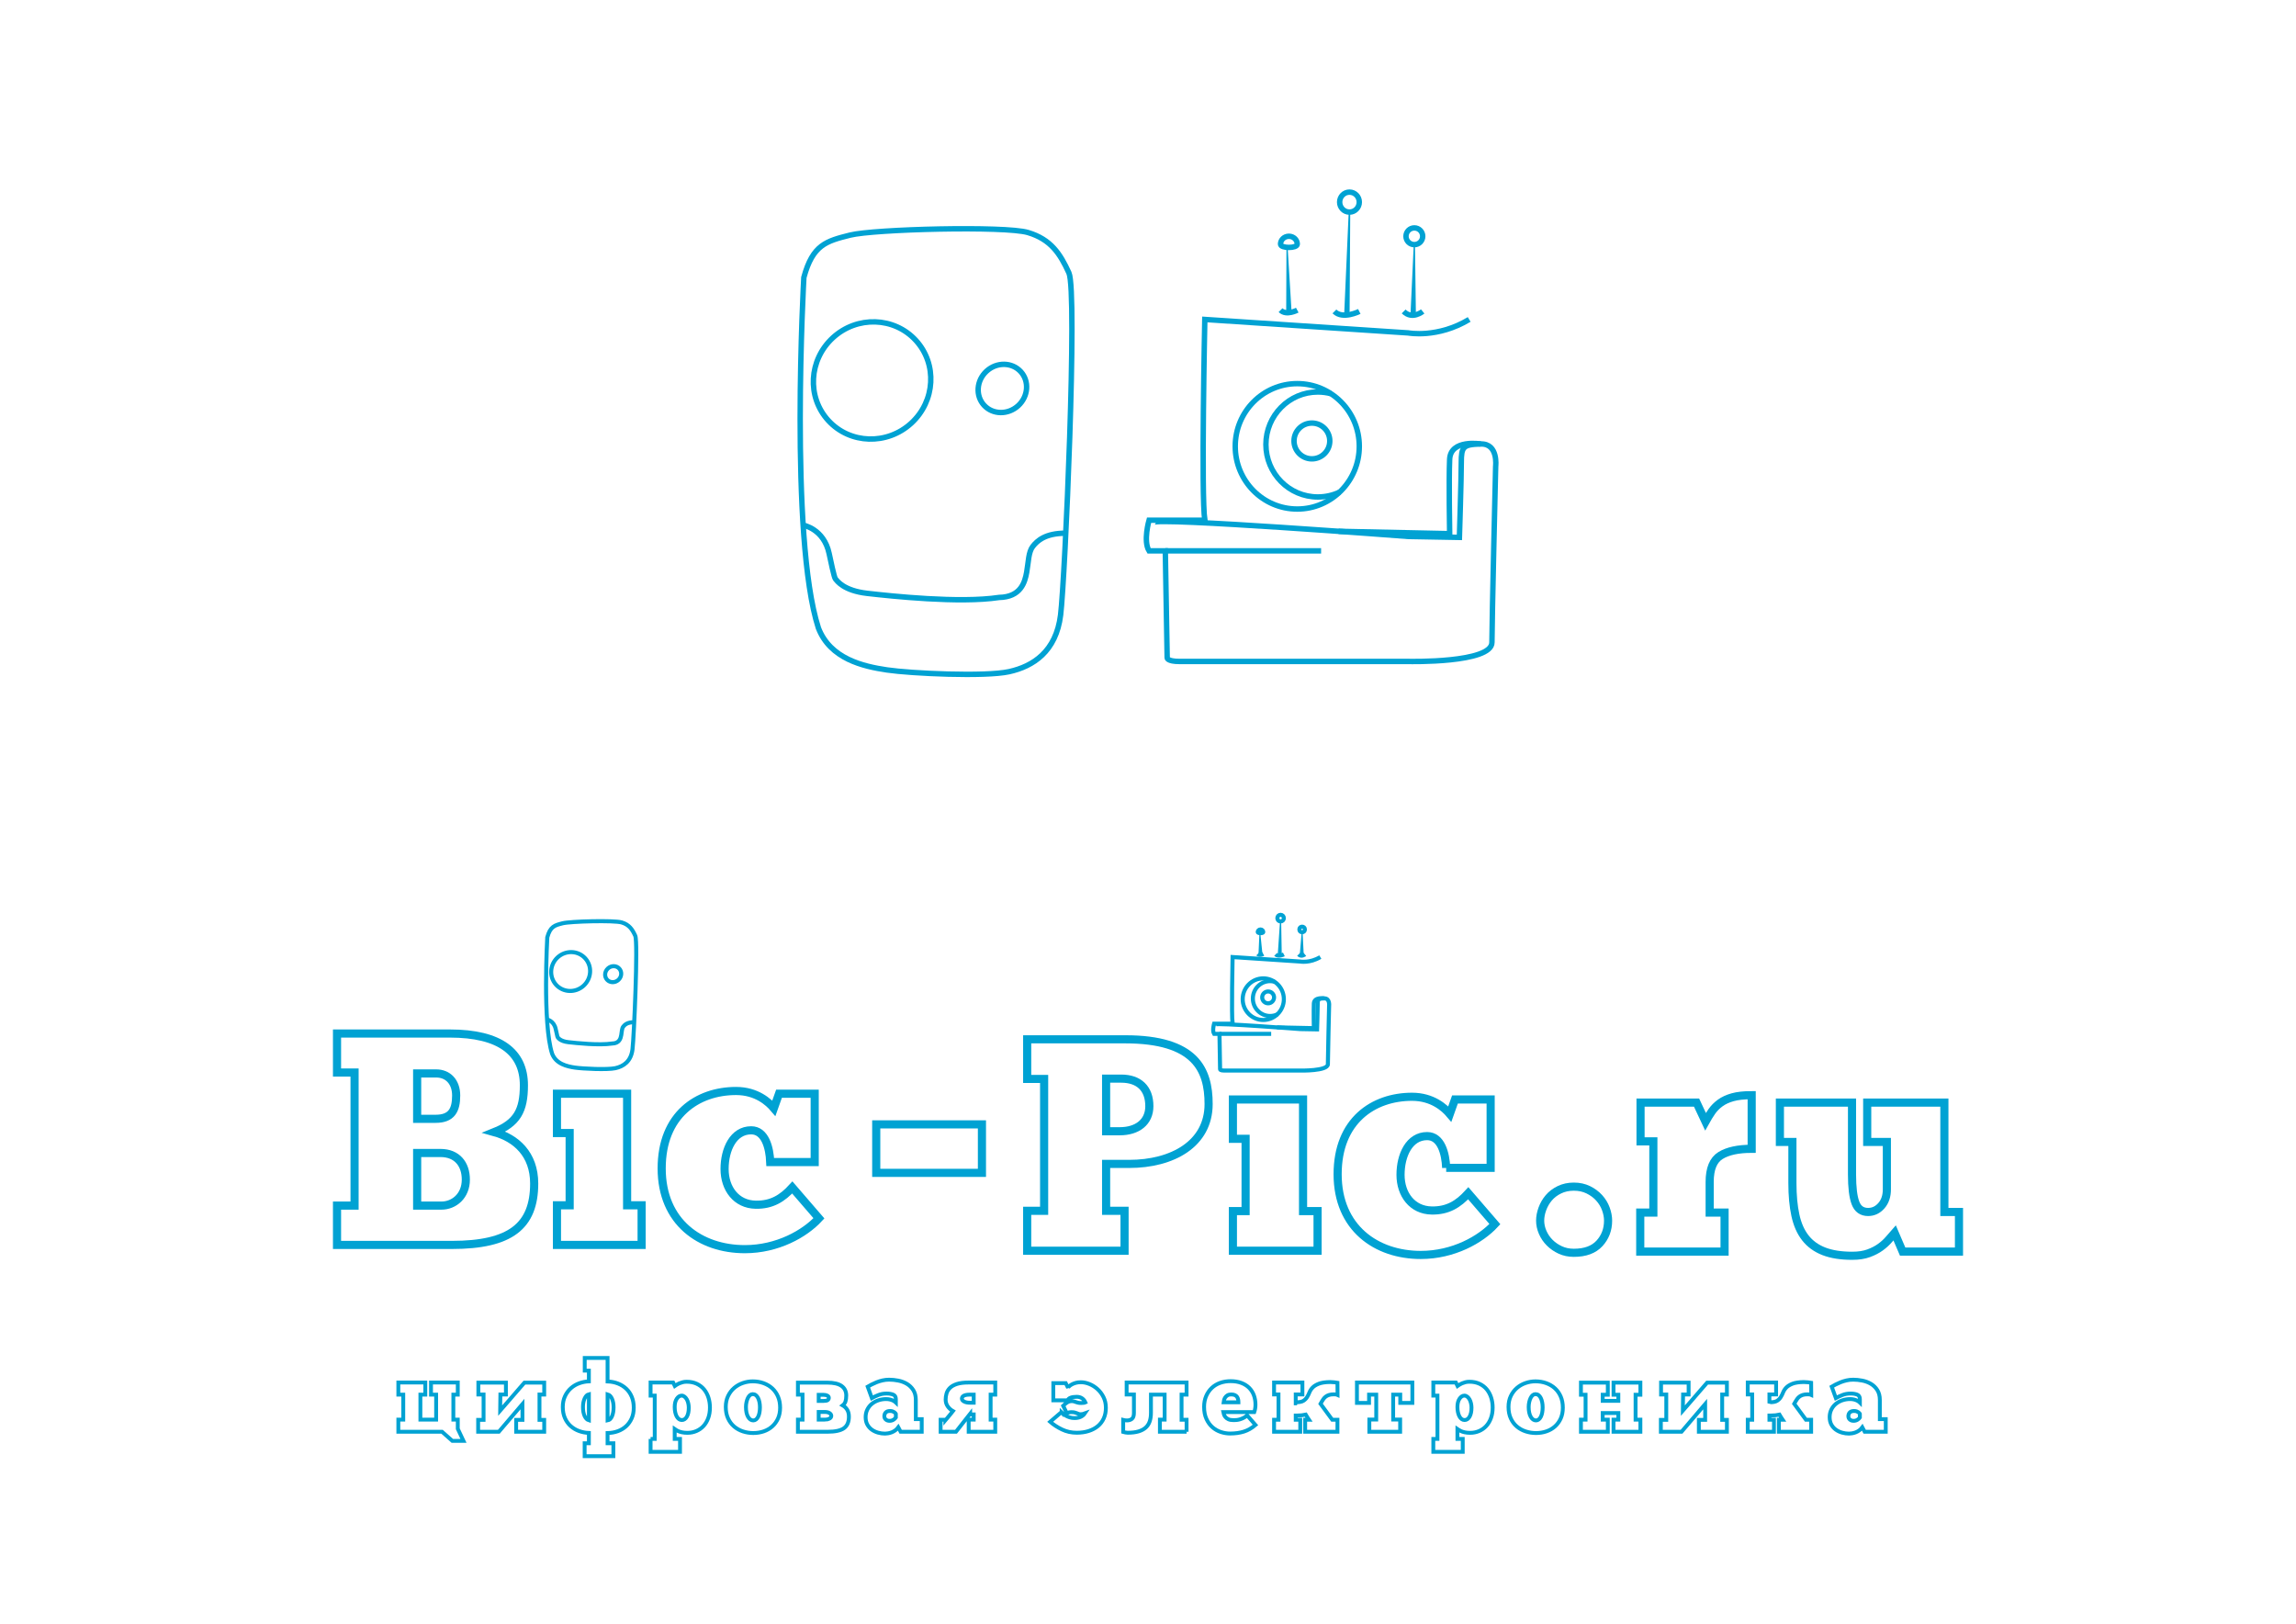 <?xml version="1.0" encoding="utf-8"?>
<!-- Generator: Adobe Illustrator 16.0.0, SVG Export Plug-In . SVG Version: 6.00 Build 0)  -->
<!DOCTYPE svg PUBLIC "-//W3C//DTD SVG 1.1//EN" "http://www.w3.org/Graphics/SVG/1.1/DTD/svg11.dtd">
<svg version="1.1" id="Layer_1" xmlns="http://www.w3.org/2000/svg" xmlns:xlink="http://www.w3.org/1999/xlink" x="0px" y="0px"
	 width="1190.55px" height="841.89px" viewBox="0 0 1190.55 841.89" enable-background="new 0 0 1190.55 841.89"
	 xml:space="preserve">
<g>
	<g>
		<path fill="none" stroke="#00A2D3" stroke-width="2.816" stroke-miterlimit="10" d="M416.825,143.849
			c0,0-7.598,134.641,7.54,181.726c6.141,16.031,23.203,19.925,35.585,21.754c12.385,1.833,50.874,3.637,63.309,0.895
			c12.427-2.747,24.371-10.39,26.703-29.419c2.332-19.024,8.814-167.465,4.305-177.333c-4.516-9.872-9.344-17.388-21.224-20.915
			c-11.882-3.529-79.875-1.771-92.261,1.343C428.396,125.013,421.437,126.858,416.825,143.849z"/>
		<path fill="none" stroke="#00A2D3" stroke-width="2.816" stroke-miterlimit="10" d="M416.456,272.268
			c0,0,10.755,1.821,13.479,14.707c2.717,12.883,3.007,12.895,3.553,13.497c0.547,0.593,3.902,5.754,16.166,7.149
			c12.257,1.395,47.914,5.245,68.395,2.128c11.329-0.223,13.381-7.869,14.33-13.132c0.943-5.259,0.869-10.402,3.152-13.322
			c2.281-2.915,6.44-6.889,17.124-6.856"/>
		<path fill="none" stroke="#00A2D3" stroke-width="2.816" stroke-miterlimit="10" d="M429.524,218.03
			c11.217,12.241,30.464,12.855,42.996,1.381c12.52-11.479,13.588-30.707,2.371-42.946c-11.218-12.241-30.469-12.862-42.994-1.384
			C419.372,186.562,418.31,205.789,429.524,218.03z"/>
		<path fill="none" stroke="#00A2D3" stroke-width="2.816" stroke-miterlimit="10" d="M529.283,192.664
			c4.535,4.944,3.944,12.858-1.31,17.673c-5.256,4.816-13.189,4.712-17.719-0.236c-4.535-4.943-3.945-12.858,1.302-17.671
			C516.819,187.614,524.748,187.72,529.283,192.664z"/>
	</g>
	<g>
		
			<line fill="none" stroke="#00A2D3" stroke-width="2.816" stroke-miterlimit="10" x1="604.254" y1="285.588" x2="685.035" y2="285.588"/>
		<path fill="none" stroke="#00A2D3" stroke-width="2.816" stroke-miterlimit="10" d="M767.836,230.176
			c0,0-15.66-2.647-16.143,7.95c-0.479,10.602,0,38.547,0,38.547l-57.59-1.214"/>
		<path fill="none" stroke="#00A2D3" stroke-width="2.816" stroke-miterlimit="10" d="M597.987,270.895
			c0.728-2.893,132.263,7.225,132.263,7.225l26.504,0.482c0,0,0.969-30.597,0.969-38.786c0-8.191,0.955-9.395,10.113-9.64
			c9.156-0.241,7.713,11.565,7.713,11.565s-1.932,80.469-1.932,91.311c0,10.839-43.119,9.879-43.119,9.879s-112.027,0-118.772,0
			c-6.751,0-6.509-1.929-6.509-1.929l-0.963-55.414h-8.431c-3.134-5.061,0-15.891,0-15.891h28.906
			c-1.924-12.038,0-104.082,0-104.082l105.521,6.985c0,0,15.184,2.894,31.568-6.985"/>
		<path fill="none" stroke="#00A2D3" stroke-width="2.816" stroke-miterlimit="10" d="M704.838,231.401
			c0,17.95-14.4,32.507-32.162,32.507c-17.764,0-32.163-14.557-32.163-32.507c0-17.953,14.399-32.508,32.163-32.508
			C690.438,198.894,704.838,213.448,704.838,231.401z"/>
		<path fill="none" stroke="#00A2D3" stroke-width="2.816" stroke-miterlimit="10" d="M694.652,255.137
			c-3.445,1.612-7.273,2.513-11.318,2.513c-14.865,0-26.92-12.186-26.92-27.208c0-15.028,12.055-27.213,26.92-27.213
			c2.352,0,4.635,0.306,6.813,0.879"/>
		<path fill="none" stroke="#00A2D3" stroke-width="2.816" stroke-miterlimit="10" d="M689.539,228.611
			c0,5.121-4.151,9.276-9.276,9.276c-5.118,0-9.275-4.155-9.275-9.276c0-5.122,4.157-9.274,9.275-9.274
			C685.388,219.337,689.539,223.489,689.539,228.611z"/>
		<path fill="none" stroke="#00A2D3" stroke-width="2.816" stroke-miterlimit="10" d="M672.676,160.797c0,0-5.658,3.012-8.674,0"/>
		<path fill="none" stroke="#00A2D3" stroke-width="2.816" stroke-miterlimit="10" d="M704.838,161.468c0,0-8.574,4.306-12.893,0"
			/>
		<path fill="none" stroke="#00A2D3" stroke-width="2.816" stroke-miterlimit="10" d="M737.719,161.468c0,0-5.444,4.428-9.875,0"/>
		
			<ellipse fill="none" stroke="#00A2D3" stroke-width="2.816" stroke-miterlimit="10" cx="699.745" cy="104.784" rx="5.093" ry="5.177"/>
		<path fill="none" stroke="#00A2D3" stroke-width="2.816" stroke-miterlimit="10" d="M737.719,122.491
			c0,2.396-1.934,4.338-4.33,4.338c-2.393,0-4.342-1.941-4.342-4.338c0-2.395,1.949-4.337,4.342-4.337
			C735.785,118.154,737.719,120.097,737.719,122.491z"/>
		<path fill="none" stroke="#00A2D3" stroke-width="2.816" stroke-miterlimit="10" d="M672.676,126.587
			c0,2.261-8.674,2.261-8.674,0c0-2.264,1.941-4.096,4.338-4.096C670.734,122.491,672.676,124.323,672.676,126.587z"/>
		<g>
			<polygon fill="#00A2D3" points="666.932,162.136 667.07,128.291 667.684,128.273 669.747,162.056 			"/>
		</g>
		<g>
			<polygon fill="#00A2D3" points="700.146,109.972 699.805,163.353 696.989,163.281 699.34,109.95 			"/>
		</g>
		<g>
			<polygon fill="#00A2D3" points="733.715,126.834 734.189,163.341 731.374,163.294 733.064,126.823 			"/>
		</g>
	</g>
</g>
<g>
	<g>
		<g>
			<path fill="none" stroke="#00A2D3" stroke-width="2.108" stroke-miterlimit="10" d="M283.785,485.96
				c0,0-2.52,44.683,2.504,60.309c2.038,5.32,7.7,6.611,11.811,7.22c4.109,0.606,16.883,1.206,21.009,0.296
				c4.122-0.911,8.088-3.447,8.862-9.762s2.924-55.576,1.43-58.852c-1.5-3.276-3.102-5.771-7.047-6.941
				c-3.94-1.171-26.507-0.586-30.616,0.445C287.628,479.71,285.317,480.321,283.785,485.96z"/>
			<path fill="none" stroke="#00A2D3" stroke-width="2.108" stroke-miterlimit="10" d="M283.664,528.577
				c0,0,3.568,0.606,4.475,4.881c0.901,4.275,0.996,4.279,1.177,4.479c0.182,0.198,1.295,1.91,5.366,2.374
				c4.068,0.462,15.899,1.739,22.698,0.705c3.76-0.073,4.439-2.61,4.756-4.356c0.313-1.746,0.288-3.453,1.046-4.422
				c0.758-0.968,2.138-2.286,5.683-2.275"/>
			
				<ellipse transform="matrix(-0.737 0.675 -0.675 -0.737 853.687 675.418)" fill="none" stroke="#00A2D3" stroke-width="2.108" stroke-miterlimit="10" cx="295.53" cy="503.681" rx="10.21" ry="9.977"/>
			<path fill="none" stroke="#00A2D3" stroke-width="2.108" stroke-miterlimit="10" d="M321.106,502.16
				c1.507,1.642,1.31,4.267-0.433,5.864c-1.746,1.6-4.378,1.564-5.88-0.078c-1.508-1.641-1.31-4.267,0.432-5.864
				C316.972,500.484,319.604,500.52,321.106,502.16z"/>
		</g>
		<path fill="none" stroke="#00A2D3" stroke-width="4.217" stroke-miterlimit="10" d="M174.756,625.045h9.094v-68.993h-9.094
			v-20.227h58.486c26.029,0,38.417,9.722,38.417,26.813c0,13.171-3.606,19.601-15.367,24.303
			c11.29,3.138,20.699,11.448,20.699,26.658c0,22.108-12.388,31.829-42.65,31.829h-59.585V625.045z M216.309,580.044h9.564
			c8.311,0,10.663-4.548,10.663-12.073c0-7.215-4.391-11.447-10.35-11.447h-9.878V580.044z M228.853,625.045
			c6.586,0,12.7-5.018,12.7-13.486c0-7.995-4.547-13.797-13.171-13.797h-12.073v27.283H228.853z"/>
		<path fill="none" stroke="#00A2D3" stroke-width="4.217" stroke-miterlimit="10" d="M288.799,645.429v-20.54h6.587v-37.478
			h-6.587v-20.384h36.376v57.861h7.527v20.54H288.799z"/>
		<path fill="none" stroke="#00A2D3" stroke-width="4.217" stroke-miterlimit="10" d="M399.392,602.467
			c-0.313-7.527-2.664-16.464-9.879-16.464c-9.248,0-13.795,9.877-13.795,20.071c0,10.191,6.115,18.346,16.15,18.502
			c8.311,0.156,13.8-3.294,18.972-8.938l13.799,15.991c-7.371,7.997-21.482,15.995-38.416,15.995
			c-23.052,0-43.123-13.954-43.123-41.865c0-27.753,18.507-40.142,38.577-40.142c10.661,0,16.933,5.801,19.597,8.938l2.669-7.528
			h18.502v35.439H399.392z"/>
	</g>
	<g>
		<g>
			
				<line fill="none" stroke="#00A2D3" stroke-width="2.108" stroke-miterlimit="10" x1="632.341" y1="535.998" x2="659.147" y2="535.998"/>
			<path fill="none" stroke="#00A2D3" stroke-width="2.108" stroke-miterlimit="10" d="M686.627,517.61
				c0,0-5.196-0.879-5.356,2.639s0,12.791,0,12.791l-19.111-0.403"/>
			<path fill="none" stroke="#00A2D3" stroke-width="2.108" stroke-miterlimit="10" d="M630.261,531.122
				c0.24-0.959,43.893,2.398,43.893,2.398l8.797,0.16c0,0,0.32-10.154,0.32-12.873s0.318-3.117,3.356-3.197
				c3.039-0.081,2.558,3.838,2.558,3.838s-0.638,26.703-0.638,30.301s-14.311,3.279-14.311,3.279s-37.181,0-39.416,0
				c-2.241,0-2.163-0.641-2.163-0.641l-0.316-18.39h-2.801c-1.037-1.679,0-5.272,0-5.272h9.596c-0.639-3.996,0-34.541,0-34.541
				l35.018,2.316c0,0,5.037,0.961,10.477-2.316"/>
			
				<ellipse fill="none" stroke="#00A2D3" stroke-width="2.108" stroke-miterlimit="10" cx="655.048" cy="518.016" rx="10.674" ry="10.788"/>
			<path fill="none" stroke="#00A2D3" stroke-width="2.108" stroke-miterlimit="10" d="M662.34,525.894
				c-1.146,0.533-2.413,0.832-3.755,0.832c-4.934,0-8.937-4.043-8.937-9.028c0-4.988,4.003-9.03,8.937-9.03
				c0.777,0,1.535,0.101,2.261,0.291"/>
			<circle fill="none" stroke="#00A2D3" stroke-width="2.108" stroke-miterlimit="10" cx="657.565" cy="517.09" r="3.078"/>
			<path fill="none" stroke="#00A2D3" stroke-width="2.108" stroke-miterlimit="10" d="M655.047,494.585c0,0-1.878,0.999-2.878,0"
				/>
			<path fill="none" stroke="#00A2D3" stroke-width="2.108" stroke-miterlimit="10" d="M665.722,494.807c0,0-2.846,1.431-4.279,0"
				/>
			<path fill="none" stroke="#00A2D3" stroke-width="2.108" stroke-miterlimit="10" d="M676.633,494.807c0,0-1.808,1.471-3.278,0"
				/>
			<path fill="none" stroke="#00A2D3" stroke-width="2.108" stroke-miterlimit="10" d="M665.722,475.996
				c0,0.949-0.759,1.718-1.694,1.718c-0.931,0-1.688-0.769-1.688-1.718s0.757-1.72,1.688-1.72
				C664.963,474.276,665.722,475.047,665.722,475.996z"/>
			<circle fill="none" stroke="#00A2D3" stroke-width="2.108" stroke-miterlimit="10" cx="675.194" cy="481.872" r="1.439"/>
			<path fill="none" stroke="#00A2D3" stroke-width="2.108" stroke-miterlimit="10" d="M655.047,483.231c0,0.75-2.878,0.75-2.878,0
				s0.643-1.359,1.437-1.359C654.4,481.872,655.047,482.481,655.047,483.231z"/>
			<g>
				<polygon fill="#00A2D3" points="652.552,495.046 653.059,483.801 653.518,483.788 654.659,494.986 				"/>
			</g>
			<g>
				<polygon fill="#00A2D3" points="664.329,477.722 664.637,495.448 662.529,495.396 663.726,477.707 				"/>
			</g>
			<g>
				<polygon fill="#00A2D3" points="675.438,483.315 676.048,495.438 673.94,495.403 674.952,483.308 				"/>
			</g>
		</g>
		<path fill="none" stroke="#00A2D3" stroke-width="4.217" stroke-miterlimit="10" d="M583.433,538.825
			c36.378,0,43.274,15.68,43.274,33.554c0,20.7-18.815,31.049-41.236,31.049h-11.917v24.305h9.563v20.696h-50.491v-20.696h8.784
			v-68.367h-8.784v-20.54H583.433z M573.554,586.493h7.054c9.097,0,15.368-4.704,15.368-13.015c0-9.253-5.489-14.27-14.582-14.27
			h-7.84V586.493z"/>
		<path fill="none" stroke="#00A2D3" stroke-width="4.217" stroke-miterlimit="10" d="M639.3,648.429v-20.54h6.584v-37.478H639.3
			v-20.384h36.378v57.861h7.527v20.54H639.3z"/>
		<path fill="none" stroke="#00A2D3" stroke-width="4.217" stroke-miterlimit="10" d="M749.896,605.467
			c-0.313-7.527-2.664-16.464-9.88-16.464c-9.248,0-13.795,9.877-13.795,20.071c0,10.191,6.115,18.346,16.151,18.502
			c8.31,0.156,13.799-3.294,18.971-8.938l13.799,15.991c-7.371,7.997-21.482,15.995-38.416,15.995
			c-23.052,0-43.122-13.954-43.122-41.865c0-27.753,18.506-40.142,38.576-40.142c10.661,0,16.933,5.801,19.598,8.938l2.667-7.528
			h18.503v35.439H749.896z"/>
	</g>
	<g>
		<path fill="none" stroke="#00A2D3" stroke-width="4.217" d="M454.355,582.927h54.811v25.137h-54.811V582.927z"/>
	</g>
	<path fill="none" stroke="#00A2D3" stroke-width="4.217" d="M798.618,632.823c0-1.955,0.387-3.99,1.159-6.103
		c0.772-2.109,1.878-4.017,3.321-5.717c1.441-1.699,3.269-3.09,5.485-4.171c2.213-1.082,4.712-1.622,7.493-1.622
		c2.78,0,5.276,0.54,7.493,1.622c2.214,1.081,4.094,2.472,5.639,4.171c1.545,1.7,2.704,3.607,3.477,5.717
		c0.772,2.112,1.159,4.147,1.159,6.103c0,4.636-1.495,8.575-4.48,11.819c-2.989,3.245-7.416,4.867-13.287,4.867
		c-2.576,0-4.92-0.49-7.03-1.468c-2.112-0.978-3.939-2.24-5.484-3.785s-2.757-3.322-3.631-5.33
		C799.056,636.918,798.618,634.885,798.618,632.823z"/>
	<path fill="none" stroke="#00A2D3" stroke-width="4.217" d="M894.247,648.892h-43.724v-20.239h6.798v-36.926h-6.644v-20.085
		h29.047l4.635,9.889c1.028-1.854,2.109-3.605,3.244-5.254c1.132-1.646,2.573-3.113,4.326-4.402c1.75-1.287,3.913-2.291,6.489-3.014
		c2.573-0.719,5.871-1.081,9.888-1.081v27.81c-7.006,0-12.387,1.159-16.146,3.477c-3.761,2.317-5.639,6.875-5.639,13.673v15.914
		h7.725V648.892z"/>
	<path fill="none" stroke="#00A2D3" stroke-width="4.217" d="M922.939,571.642h37.389v37.234c0,6.696,0.592,11.614,1.777,14.755
		c1.183,3.144,3.372,4.712,6.566,4.712c2.677,0,4.968-1.081,6.875-3.244c1.904-2.163,2.858-4.995,2.858-8.497v-24.565h-10.197
		v-20.395h40.016v56.701h7.57v20.549h-29.2l-4.172-9.733c-0.825,0.927-1.83,2.086-3.013,3.477c-1.186,1.39-2.626,2.703-4.326,3.939
		c-1.699,1.236-3.734,2.293-6.103,3.167c-2.37,0.874-5.202,1.313-8.497,1.313c-5.871,0-10.791-0.772-14.755-2.317
		c-3.967-1.545-7.16-3.862-9.579-6.953c-2.422-3.09-4.147-7.003-5.176-11.741c-1.031-4.736-1.545-10.299-1.545-16.687v-21.32h-6.489
		V571.642z"/>
</g>
<g>
	<path fill="none" stroke="#00A2D3" stroke-width="2" d="M226.148,723.046h-2.654v-6.277h13.881v6.277h-2.297v12.963h2.297v4.746
		l2.96,6.277h-5.767l-5.358-4.746h-22.659v-6.277h2.552v-12.963h-2.552v-6.277h13.983v6.277h-2.552v12.963h8.166V723.046z"/>
	<path fill="none" stroke="#00A2D3" stroke-width="2" d="M250.747,722.995h-2.705v-6.175h14.29v6.175h-2.858
		c0,1.396-0.025,2.781-0.077,4.159c-0.051,1.378-0.076,2.781-0.076,4.211c0.952-1.089,1.965-2.254,3.037-3.496
		c1.071-1.242,2.16-2.501,3.266-3.776c1.105-1.276,2.194-2.534,3.266-3.777c1.072-1.241,2.083-2.406,3.037-3.495h10.258v6.175h-2.45
		v13.116h2.45v6.175h-14.545v-6.175h3.266v-8.166c-1.939,2.28-3.98,4.67-6.124,7.171c-2.144,2.5-4.185,4.891-6.124,7.17H247.94
		v-6.175h2.807V722.995z"/>
	<path fill="none" stroke="#00A2D3" stroke-width="2" d="M318.06,754.942h-14.902v-6.686h2.194v-5.358
		c-1.804-0.068-3.513-0.4-5.129-0.995c-1.616-0.595-3.054-1.454-4.313-2.577c-1.259-1.123-2.254-2.509-2.985-4.159
		c-0.732-1.65-1.097-3.563-1.097-5.741c0-2.075,0.383-3.93,1.148-5.563c0.766-1.633,1.778-3.011,3.037-4.134
		c1.258-1.122,2.705-1.981,4.338-2.577c1.633-0.595,3.3-0.926,5.001-0.995v-5.563h-2.144v-6.583h11.84v12.197
		c1.939,0.068,3.734,0.426,5.384,1.071c1.65,0.646,3.088,1.549,4.313,2.705c1.225,1.157,2.177,2.561,2.858,4.21
		c0.68,1.65,1.021,3.53,1.021,5.64c0,2.075-0.357,3.913-1.072,5.512c-0.714,1.6-1.684,2.96-2.909,4.082
		c-1.225,1.123-2.663,1.982-4.313,2.578c-1.65,0.595-3.411,0.909-5.282,0.943v5.308h3.011V754.942z M302.291,729.477
		c0,1.871,0.281,3.419,0.842,4.645c0.562,1.225,1.302,1.974,2.22,2.245v-13.524c-0.885,0.204-1.616,0.928-2.194,2.169
		C302.579,726.253,302.291,727.741,302.291,729.477z M318.162,729.63c0-1.735-0.272-3.224-0.816-4.466
		c-0.545-1.241-1.31-1.998-2.297-2.271v13.523c0.987-0.17,1.752-0.884,2.297-2.144C317.89,733.016,318.162,731.467,318.162,729.63z"
		/>
	<path fill="none" stroke="#00A2D3" stroke-width="2" d="M337.351,746.012h2.144v-22.455h-2.144v-6.788h11.687l0.867,1.787
		c0.238-0.17,0.553-0.383,0.944-0.639c0.391-0.255,0.842-0.492,1.353-0.714s1.088-0.417,1.735-0.587
		c0.646-0.17,1.36-0.256,2.144-0.256c1.973,0,3.717,0.357,5.231,1.072c1.514,0.714,2.773,1.684,3.777,2.909
		c1.003,1.225,1.76,2.646,2.271,4.261c0.51,1.616,0.765,3.326,0.765,5.129c0,2.042-0.298,3.871-0.893,5.486
		c-0.596,1.616-1.412,2.985-2.45,4.108c-1.038,1.123-2.271,1.99-3.7,2.603c-1.429,0.612-2.96,0.919-4.593,0.919
		c-1.055,0-1.982-0.086-2.781-0.255c-0.8-0.171-1.463-0.374-1.99-0.613c-0.528-0.237-0.944-0.467-1.25-0.688
		c-0.306-0.221-0.51-0.365-0.612-0.434v5.154h2.756v6.686h-15.259V746.012z M357.152,729.834c0-0.748-0.085-1.506-0.255-2.271
		c-0.17-0.766-0.417-1.437-0.74-2.016c-0.324-0.578-0.714-1.054-1.174-1.429c-0.459-0.374-0.962-0.562-1.505-0.562
		c-0.953,0-1.795,0.527-2.526,1.582c-0.732,1.055-1.097,2.501-1.097,4.338c0,0.953,0.084,1.837,0.255,2.653
		c0.169,0.817,0.416,1.531,0.74,2.144c0.323,0.612,0.714,1.09,1.174,1.43s0.961,0.51,1.505,0.51c1.088,0,1.965-0.578,2.628-1.735
		C356.82,733.321,357.152,731.773,357.152,729.834z"/>
	<path fill="none" stroke="#00A2D3" stroke-width="2" d="M390.579,742.949c-1.837,0-3.615-0.28-5.333-0.842
		c-1.718-0.562-3.241-1.403-4.567-2.526c-1.327-1.122-2.382-2.534-3.164-4.235c-0.783-1.701-1.174-3.675-1.174-5.92
		c0-2.144,0.399-4.04,1.199-5.69c0.799-1.65,1.854-3.037,3.164-4.159c1.31-1.123,2.807-1.973,4.491-2.552
		c1.684-0.578,3.394-0.868,5.129-0.868c2.007,0,3.878,0.315,5.614,0.944c1.735,0.63,3.241,1.531,4.517,2.705
		s2.271,2.603,2.985,4.287c0.714,1.684,1.072,3.598,1.072,5.741c0,2.109-0.366,3.973-1.097,5.588
		c-0.732,1.616-1.728,2.985-2.986,4.108c-1.259,1.123-2.73,1.974-4.415,2.552C394.33,742.66,392.518,742.949,390.579,742.949z
		 M390.579,736.417c0.544,0,1.029-0.17,1.455-0.51c0.425-0.34,0.791-0.817,1.097-1.43s0.536-1.335,0.689-2.169
		c0.153-0.833,0.23-1.726,0.23-2.679c0-0.952-0.085-1.846-0.255-2.68c-0.171-0.833-0.408-1.557-0.714-2.169
		s-0.689-1.097-1.148-1.454s-0.995-0.536-1.607-0.536c-0.51,0-0.979,0.171-1.404,0.511c-0.426,0.34-0.791,0.816-1.097,1.429
		s-0.553,1.327-0.74,2.144c-0.188,0.816-0.281,1.684-0.281,2.603c0,2.11,0.357,3.794,1.072,5.053S389.489,736.417,390.579,736.417z"
		/>
	<path fill="none" stroke="#00A2D3" stroke-width="2" d="M413.748,742.286v-6.277h2.398v-12.963h-2.398v-6.226h15.208
		c3.368,0,5.852,0.579,7.451,1.735c1.599,1.156,2.398,2.807,2.398,4.95c0,1.259-0.136,2.296-0.408,3.112
		c-0.273,0.817-0.749,1.48-1.429,1.991c0.952,0.544,1.727,1.293,2.322,2.245c0.595,0.953,0.893,2.161,0.893,3.623
		c0,2.756-0.86,4.746-2.577,5.972c-1.719,1.225-4.534,1.837-8.446,1.837H413.748z M424.516,723.148v3.164h2.5
		c1.088,0,1.82-0.145,2.195-0.434c0.374-0.289,0.561-0.689,0.561-1.199c0-0.477-0.255-0.851-0.766-1.123
		c-0.51-0.272-1.157-0.408-1.939-0.408H424.516z M427.782,736.009c0.85,0,1.607-0.17,2.271-0.51s0.995-0.817,0.995-1.43
		c0-0.578-0.298-1.063-0.893-1.454c-0.596-0.391-1.438-0.587-2.526-0.587h-3.113v3.98H427.782z"/>
	<path fill="none" stroke="#00A2D3" stroke-width="2" d="M449.931,718.912c0.51-0.306,1.156-0.663,1.939-1.071
		c0.782-0.408,1.659-0.808,2.628-1.199c0.97-0.391,2.007-0.715,3.113-0.97c1.105-0.255,2.253-0.383,3.445-0.383
		c1.531,0,3.113,0.162,4.746,0.484c1.633,0.324,3.121,0.886,4.465,1.685c1.344,0.8,2.45,1.88,3.317,3.24
		c0.868,1.361,1.301,3.063,1.301,5.104v9.952h3.062v6.532h-10.921l-1.225-2.297c-0.477,0.647-1.013,1.183-1.608,1.608
		s-1.208,0.756-1.837,0.995c-0.63,0.237-1.25,0.408-1.863,0.51c-0.612,0.103-1.14,0.153-1.582,0.153
		c-1.225,0-2.433-0.171-3.624-0.511c-1.191-0.34-2.263-0.85-3.215-1.53c-0.953-0.681-1.727-1.557-2.322-2.629
		c-0.596-1.071-0.893-2.355-0.893-3.853c0-1.43,0.281-2.722,0.842-3.879c0.562-1.156,1.327-2.144,2.297-2.96
		c0.969-0.816,2.1-1.445,3.394-1.889c1.292-0.441,2.654-0.663,4.083-0.663c0.748,0,1.42,0.076,2.016,0.229
		c0.595,0.153,1.105,0.332,1.531,0.536c0.425,0.204,0.765,0.408,1.021,0.612s0.416,0.341,0.485,0.408v-1.786
		c0-1.156-0.459-1.922-1.378-2.297c-0.918-0.374-2.076-0.562-3.47-0.562c-1.531,0-2.935,0.256-4.21,0.766
		c-1.276,0.511-2.407,1.039-3.394,1.582L449.931,718.912z M461.26,736.621c0.782,0,1.462-0.187,2.041-0.562
		c0.578-0.374,0.987-0.748,1.225-1.122v-1.939c-0.034-0.068-0.111-0.179-0.229-0.332c-0.12-0.153-0.298-0.314-0.536-0.484
		c-0.238-0.17-0.536-0.323-0.893-0.46c-0.357-0.135-0.809-0.204-1.353-0.204c-1.021,0-1.77,0.256-2.246,0.766
		c-0.477,0.511-0.714,1.157-0.714,1.939c0,0.715,0.255,1.294,0.766,1.735C459.831,736.4,460.477,736.621,461.26,736.621z"/>
	<path fill="none" stroke="#00A2D3" stroke-width="2" d="M516.071,723.046h-2.399v12.963h2.399v6.277h-13.779v-6.277h2.603v-2.705
		h-1.837v-0.356c-1.191,1.497-2.417,3.054-3.675,4.669c-1.259,1.616-2.484,3.173-3.674,4.67h-7.961v-6.227h2.45v0.307
		c0.408-0.477,0.766-0.901,1.072-1.276c0.306-0.373,0.612-0.739,0.918-1.097s0.612-0.731,0.919-1.123
		c0.306-0.391,0.646-0.824,1.021-1.301c-1.089-0.613-1.99-1.43-2.705-2.45c-0.714-1.021-1.071-2.194-1.071-3.521
		c0-1.054,0.153-2.108,0.459-3.164c0.306-1.054,0.884-2.007,1.735-2.857c0.85-0.851,2.049-1.531,3.598-2.042
		c1.548-0.51,3.564-0.766,6.048-0.766h13.881V723.046z M502.802,723.046c-1.293,0-2.289,0.179-2.985,0.536
		c-0.698,0.357-1.046,0.876-1.046,1.557c0,0.579,0.383,1.071,1.148,1.479c0.766,0.409,1.777,0.613,3.037,0.613h1.939v-4.186H502.802
		z"/>
	<path fill="none" stroke="#00A2D3" stroke-width="2" d="M550.314,732.182l0.204,0.204v-0.052c0.17,0.171,0.442,0.409,0.816,0.715
		c0.374,0.307,0.842,0.621,1.403,0.944c0.562,0.323,1.216,0.604,1.965,0.842c0.748,0.238,1.582,0.357,2.501,0.357
		c1.258,0,2.339-0.221,3.241-0.663c0.901-0.442,1.59-1.021,2.067-1.735c-0.715,0.272-1.429,0.408-2.144,0.408
		c-0.443,0-0.809-0.06-1.097-0.179c-0.29-0.119-0.587-0.237-0.893-0.357c-0.307-0.119-0.664-0.237-1.072-0.357
		c-0.408-0.118-0.97-0.179-1.684-0.179c-1.089,0-1.889,0.204-2.399,0.613l-1.939-3.93c0.782-0.782,1.513-1.378,2.194-1.786
		c0.68-0.409,1.446-0.613,2.296-0.613c0.442,0,0.825,0.052,1.148,0.153c0.323,0.103,0.646,0.213,0.97,0.332
		c0.323,0.119,0.697,0.229,1.123,0.332c0.425,0.102,0.944,0.152,1.557,0.152c0.476,0,0.918-0.025,1.327-0.076
		s0.715-0.128,0.919-0.229c-0.375-0.885-0.944-1.59-1.71-2.118c-0.765-0.527-1.693-0.791-2.781-0.791
		c-1.259,0-2.296,0.146-3.113,0.434c-0.816,0.29-1.361,0.758-1.633,1.403h-7.4v-8.931h6.43l1.225,2.449v-0.204
		c0.102-0.135,0.314-0.356,0.638-0.663c0.323-0.307,0.766-0.612,1.327-0.919c0.562-0.306,1.225-0.569,1.991-0.791
		c0.765-0.221,1.658-0.331,2.679-0.331c1.429,0,2.9,0.306,4.415,0.918c1.513,0.612,2.909,1.489,4.185,2.629s2.322,2.526,3.139,4.159
		s1.225,3.487,1.225,5.563c0,2.008-0.357,3.811-1.071,5.41c-0.715,1.599-1.735,2.951-3.063,4.057
		c-1.327,1.106-2.917,1.957-4.771,2.552c-1.855,0.595-3.922,0.894-6.201,0.894c-2.756,0-5.3-0.562-7.629-1.685
		c-2.331-1.123-4.381-2.449-6.15-3.98L550.314,732.182z"/>
	<path fill="none" stroke="#00A2D3" stroke-width="2" d="M615.28,742.286h-13.83v-6.277h2.45v-12.963h-7.094v9.493
		c0,1.633-0.213,3.087-0.639,4.363c-0.426,1.275-1.115,2.348-2.067,3.215c-0.953,0.867-2.194,1.531-3.726,1.99
		c-1.531,0.459-3.402,0.689-5.614,0.689c-0.375,0-0.765-0.044-1.174-0.128c-0.408-0.085-0.8-0.179-1.173-0.28v-6.227
		c0.271,0.068,0.552,0.128,0.842,0.179c0.289,0.051,0.655,0.076,1.097,0.076c1.088,0,1.965-0.28,2.628-0.842
		s0.995-1.573,0.995-3.036v-9.544h-3.776v-6.227h31.08v6.277h-2.603v13.014h2.603V742.286z"/>
	<path fill="none" stroke="#00A2D3" stroke-width="2" d="M651.004,738.765c-1.906,1.633-3.914,2.781-6.022,3.445
		c-2.11,0.663-4.491,0.995-7.146,0.995c-1.6,0-3.197-0.265-4.797-0.791c-1.6-0.527-3.036-1.344-4.313-2.45
		c-1.275-1.105-2.322-2.534-3.139-4.287c-0.816-1.752-1.225-3.853-1.225-6.303c0-2.074,0.357-3.938,1.072-5.588
		c0.715-1.649,1.684-3.053,2.908-4.21c1.225-1.156,2.671-2.033,4.338-2.629c1.667-0.595,3.471-0.893,5.41-0.893
		c2.109,0,3.972,0.306,5.588,0.918c1.615,0.613,2.969,1.464,4.058,2.552c1.089,1.09,1.905,2.373,2.45,3.854
		c0.543,1.48,0.816,3.088,0.816,4.822c0,0.682-0.051,1.353-0.153,2.017c-0.103,0.663-0.255,1.284-0.46,1.862h-16.075
		c0.067,0.341,0.179,0.749,0.331,1.225c0.154,0.478,0.416,0.937,0.791,1.378c0.375,0.443,0.885,0.817,1.531,1.123
		c0.646,0.307,1.514,0.459,2.604,0.459c0.441,0,0.926-0.017,1.454-0.051c0.526-0.033,1.097-0.136,1.71-0.306
		c0.611-0.17,1.258-0.417,1.939-0.74c0.68-0.323,1.359-0.773,2.041-1.353L651.004,738.765z M638.398,722.944
		c-0.783,0-1.422,0.153-1.914,0.459c-0.494,0.307-0.885,0.672-1.174,1.098s-0.494,0.876-0.612,1.353
		c-0.12,0.477-0.196,0.867-0.229,1.174h7.705c0-0.477-0.051-0.961-0.152-1.455c-0.102-0.492-0.281-0.936-0.536-1.327
		c-0.255-0.391-0.63-0.705-1.122-0.943C639.869,723.063,639.215,722.944,638.398,722.944z"/>
	<path fill="none" stroke="#00A2D3" stroke-width="2" d="M671.877,727.537c0.066-0.136,0.102-0.263,0.102-0.383
		c0-0.118,0.135-0.179,0.408-0.179c1.564,0,2.738-0.255,3.521-0.766c0.781-0.51,1.402-1.139,1.863-1.888
		c0.459-0.748,0.867-1.573,1.225-2.476c0.357-0.9,0.91-1.735,1.658-2.5c0.748-0.766,1.82-1.421,3.215-1.965s3.334-0.834,5.818-0.868
		c0.715,0,1.438,0.043,2.168,0.128c0.732,0.085,1.285,0.162,1.66,0.229l0.051,6.277c-0.342-0.17-0.988-0.255-1.939-0.255
		c-0.988,0-1.82,0.11-2.502,0.331c-0.68,0.222-1.25,0.511-1.709,0.868c-0.459,0.356-0.852,0.766-1.174,1.225
		c-0.324,0.459-0.621,0.927-0.893,1.403l-0.613,1.071l6.074,8.268h2.705v6.227h-16.74v-6.227h1.99
		c-0.271-0.408-0.553-0.833-0.842-1.275c-0.289-0.441-0.57-0.901-0.842-1.378c-1.293,0.306-2.773,0.459-4.439,0.459h-0.766v2.194
		h2.348v6.227h-13.576v-6.227h2.297v-13.115h-2.297v-6.176h14.697v6.176h-3.469V727.537z"/>
	<path fill="none" stroke="#00A2D3" stroke-width="2" d="M732.352,716.769v10.564h-6.277v-4.287H722.4v12.912h3.623v6.328h-15.975
		v-6.328h3.572v-12.912h-3.725v4.287h-6.277v-10.564H732.352z"/>
	<path fill="none" stroke="#00A2D3" stroke-width="2" d="M743.221,746.012h2.145v-22.455h-2.145v-6.788h11.688l0.867,1.787
		c0.238-0.17,0.553-0.383,0.945-0.639c0.391-0.255,0.842-0.492,1.352-0.714s1.088-0.417,1.736-0.587
		c0.645-0.17,1.359-0.256,2.143-0.256c1.973,0,3.717,0.357,5.23,1.072c1.514,0.714,2.773,1.684,3.777,2.909
		c1.004,1.225,1.76,2.646,2.271,4.261c0.51,1.616,0.766,3.326,0.766,5.129c0,2.042-0.299,3.871-0.895,5.486
		c-0.596,1.616-1.412,2.985-2.449,4.108s-2.271,1.99-3.699,2.603c-1.43,0.612-2.961,0.919-4.594,0.919
		c-1.055,0-1.982-0.086-2.781-0.255c-0.799-0.171-1.463-0.374-1.99-0.613c-0.527-0.237-0.943-0.467-1.25-0.688
		c-0.307-0.221-0.512-0.365-0.613-0.434v5.154h2.756v6.686h-15.26V746.012z M763.023,729.834c0-0.748-0.086-1.506-0.256-2.271
		s-0.416-1.437-0.74-2.016c-0.324-0.578-0.715-1.054-1.174-1.429c-0.459-0.374-0.961-0.562-1.506-0.562
		c-0.951,0-1.795,0.527-2.525,1.582c-0.732,1.055-1.098,2.501-1.098,4.338c0,0.953,0.086,1.837,0.256,2.653
		c0.17,0.817,0.416,1.531,0.74,2.144c0.322,0.612,0.715,1.09,1.174,1.43s0.961,0.51,1.506,0.51c1.088,0,1.965-0.578,2.627-1.735
		C762.691,733.321,763.023,731.773,763.023,729.834z"/>
	<path fill="none" stroke="#00A2D3" stroke-width="2" d="M796.449,742.949c-1.836,0-3.615-0.28-5.332-0.842
		c-1.719-0.562-3.24-1.403-4.568-2.526c-1.326-1.122-2.381-2.534-3.164-4.235s-1.174-3.675-1.174-5.92c0-2.144,0.4-4.04,1.199-5.69
		s1.854-3.037,3.164-4.159c1.311-1.123,2.807-1.973,4.492-2.552c1.684-0.578,3.393-0.868,5.129-0.868
		c2.006,0,3.879,0.315,5.613,0.944c1.734,0.63,3.24,1.531,4.516,2.705c1.277,1.174,2.271,2.603,2.986,4.287
		c0.715,1.684,1.072,3.598,1.072,5.741c0,2.109-0.367,3.973-1.098,5.588c-0.732,1.616-1.727,2.985-2.986,4.108
		c-1.258,1.123-2.73,1.974-4.414,2.552S798.389,742.949,796.449,742.949z M796.449,736.417c0.545,0,1.029-0.17,1.455-0.51
		s0.791-0.817,1.098-1.43s0.535-1.335,0.689-2.169c0.152-0.833,0.229-1.726,0.229-2.679c0-0.952-0.086-1.846-0.256-2.68
		c-0.17-0.833-0.408-1.557-0.713-2.169c-0.307-0.612-0.689-1.097-1.148-1.454s-0.996-0.536-1.607-0.536
		c-0.512,0-0.979,0.171-1.404,0.511s-0.791,0.816-1.098,1.429c-0.305,0.612-0.553,1.327-0.74,2.144
		c-0.186,0.816-0.279,1.684-0.279,2.603c0,2.11,0.357,3.794,1.07,5.053C794.459,735.788,795.361,736.417,796.449,736.417z"/>
	<path fill="none" stroke="#00A2D3" stroke-width="2" d="M819.771,716.82h13.932v6.277h-2.652v3.164h8.113v-3.164h-2.5v-6.277
		h13.932v6.277h-2.5v12.911h2.5v6.277h-13.932v-6.277h2.5v-3.419h-8.113v3.419h2.652v6.277h-13.932v-6.277h2.398v-12.911h-2.398
		V716.82z"/>
	<path fill="none" stroke="#00A2D3" stroke-width="2" d="M864.018,722.995h-2.703v-6.175h14.289v6.175h-2.857
		c0,1.396-0.027,2.781-0.078,4.159s-0.076,2.781-0.076,4.211c0.953-1.089,1.965-2.254,3.037-3.496s2.16-2.501,3.266-3.776
		c1.105-1.276,2.195-2.534,3.266-3.777c1.072-1.241,2.084-2.406,3.037-3.495h10.258v6.175h-2.449v13.116h2.449v6.175H880.91v-6.175
		h3.268v-8.166c-1.939,2.28-3.982,4.67-6.125,7.171c-2.143,2.5-4.186,4.891-6.125,7.17h-10.717v-6.175h2.807V722.995z"/>
	<path fill="none" stroke="#00A2D3" stroke-width="2" d="M917.502,727.537c0.066-0.136,0.102-0.263,0.102-0.383
		c0-0.118,0.135-0.179,0.408-0.179c1.564,0,2.738-0.255,3.521-0.766c0.781-0.51,1.402-1.139,1.863-1.888
		c0.459-0.748,0.867-1.573,1.225-2.476c0.357-0.9,0.91-1.735,1.658-2.5c0.748-0.766,1.82-1.421,3.215-1.965s3.334-0.834,5.818-0.868
		c0.715,0,1.438,0.043,2.168,0.128c0.732,0.085,1.285,0.162,1.66,0.229l0.051,6.277c-0.342-0.17-0.988-0.255-1.939-0.255
		c-0.988,0-1.82,0.11-2.502,0.331c-0.68,0.222-1.25,0.511-1.709,0.868c-0.459,0.356-0.852,0.766-1.174,1.225
		c-0.324,0.459-0.621,0.927-0.893,1.403l-0.613,1.071l6.074,8.268h2.705v6.227H922.4v-6.227h1.99
		c-0.271-0.408-0.553-0.833-0.842-1.275c-0.289-0.441-0.57-0.901-0.842-1.378c-1.293,0.306-2.773,0.459-4.439,0.459h-0.766v2.194
		h2.348v6.227h-13.576v-6.227h2.297v-13.115h-2.297v-6.176h14.697v6.176h-3.469V727.537z"/>
	<path fill="none" stroke="#00A2D3" stroke-width="2" d="M949.807,718.912c0.51-0.306,1.156-0.663,1.939-1.071
		c0.781-0.408,1.658-0.808,2.629-1.199c0.969-0.391,2.006-0.715,3.111-0.97s2.254-0.383,3.445-0.383
		c1.531,0,3.113,0.162,4.746,0.484c1.633,0.324,3.121,0.886,4.467,1.685c1.342,0.8,2.449,1.88,3.316,3.24
		c0.867,1.361,1.301,3.063,1.301,5.104v9.952h3.063v6.532h-10.922l-1.225-2.297c-0.477,0.647-1.012,1.183-1.607,1.608
		s-1.207,0.756-1.838,0.995c-0.629,0.237-1.25,0.408-1.861,0.51c-0.613,0.103-1.141,0.153-1.582,0.153
		c-1.225,0-2.434-0.171-3.623-0.511c-1.191-0.34-2.264-0.85-3.217-1.53s-1.727-1.557-2.322-2.629
		c-0.596-1.071-0.893-2.355-0.893-3.853c0-1.43,0.281-2.722,0.842-3.879c0.563-1.156,1.328-2.144,2.297-2.96
		c0.971-0.816,2.102-1.445,3.395-1.889c1.293-0.441,2.654-0.663,4.082-0.663c0.748,0,1.42,0.076,2.016,0.229
		s1.105,0.332,1.531,0.536s0.766,0.408,1.021,0.612c0.254,0.204,0.416,0.341,0.484,0.408v-1.786c0-1.156-0.459-1.922-1.379-2.297
		c-0.918-0.374-2.074-0.562-3.469-0.562c-1.531,0-2.936,0.256-4.211,0.766c-1.275,0.511-2.408,1.039-3.395,1.582L949.807,718.912z
		 M961.137,736.621c0.781,0,1.461-0.187,2.041-0.562c0.578-0.374,0.986-0.748,1.225-1.122v-1.939
		c-0.035-0.068-0.111-0.179-0.23-0.332s-0.297-0.314-0.535-0.484s-0.535-0.323-0.893-0.46c-0.357-0.135-0.809-0.204-1.354-0.204
		c-1.02,0-1.77,0.256-2.244,0.766c-0.479,0.511-0.715,1.157-0.715,1.939c0,0.715,0.254,1.294,0.766,1.735
		C959.707,736.4,960.354,736.621,961.137,736.621z"/>
</g>
</svg>
